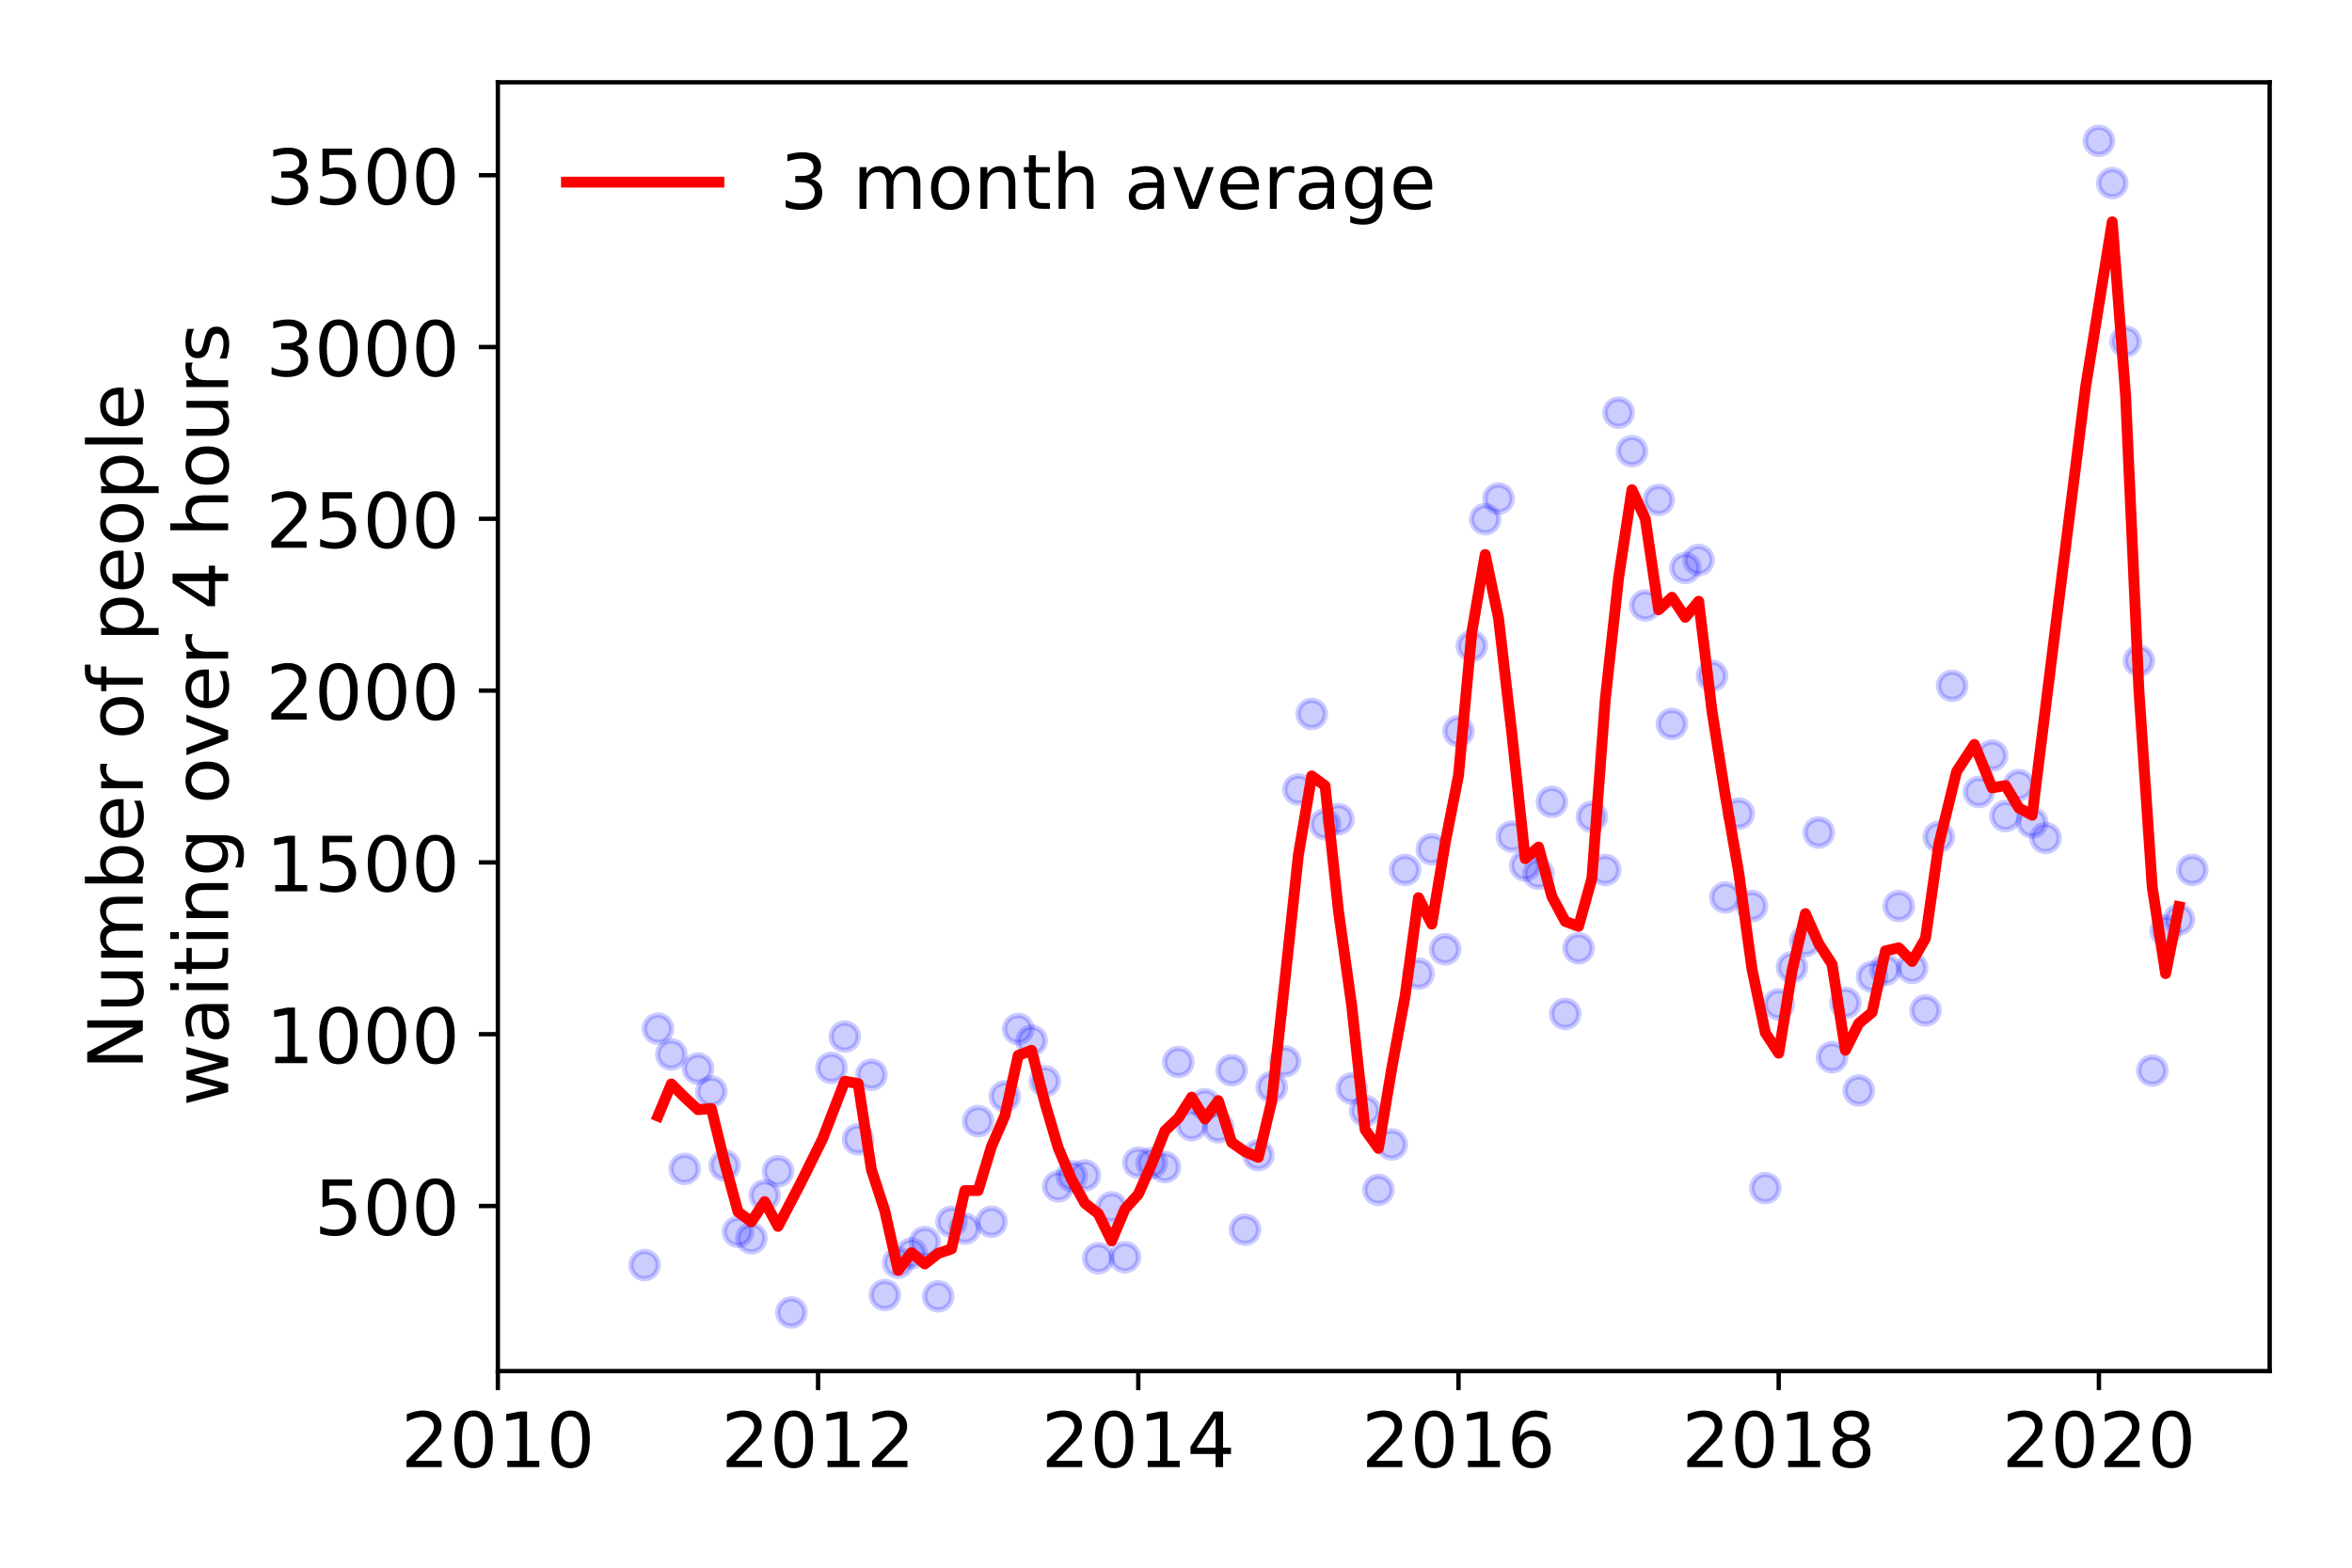 <?xml version="1.0" encoding="utf-8" standalone="no"?>
<!DOCTYPE svg PUBLIC "-//W3C//DTD SVG 1.1//EN"
  "http://www.w3.org/Graphics/SVG/1.1/DTD/svg11.dtd">
<!-- Created with matplotlib (https://matplotlib.org/) -->
<svg height="288pt" version="1.1" viewBox="0 0 432 288" width="432pt" xmlns="http://www.w3.org/2000/svg" xmlns:xlink="http://www.w3.org/1999/xlink">
 <defs>
  <style type="text/css">
*{stroke-linecap:butt;stroke-linejoin:round;}
  </style>
 </defs>
 <g id="figure_1">
  <g id="patch_1">
   <path d="M 0 288 
L 432 288 
L 432 0 
L 0 0 
z
" style="fill:#ffffff;"/>
  </g>
  <g id="axes_1">
   <g id="patch_2">
    <path d="M 91.445 251.88 
L 416.88 251.88 
L 416.88 15.12 
L 91.445 15.12 
z
" style="fill:#ffffff;"/>
   </g>
   <g id="matplotlib.axis_1">
    <g id="xtick_1">
     <g id="line2d_1">
      <defs>
       <path d="M 0 0 
L 0 3.5 
" id="m3b7a1210c3" style="stroke:#000000;stroke-width:0.8;"/>
      </defs>
      <g>
       <use style="stroke:#000000;stroke-width:0.8;" x="91.445" xlink:href="#m3b7a1210c3" y="251.88"/>
      </g>
     </g>
     <g id="text_1">
      <!-- 2010 -->
      <defs>
       <path d="M 19.188 8.297 
L 53.609 8.297 
L 53.609 0 
L 7.328 0 
L 7.328 8.297 
Q 12.938 14.109 22.625 23.891 
Q 32.328 33.688 34.812 36.531 
Q 39.547 41.844 41.422 45.531 
Q 43.312 49.219 43.312 52.781 
Q 43.312 58.594 39.234 62.25 
Q 35.156 65.922 28.609 65.922 
Q 23.969 65.922 18.812 64.312 
Q 13.672 62.703 7.812 59.422 
L 7.812 69.391 
Q 13.766 71.781 18.938 73 
Q 24.125 74.219 28.422 74.219 
Q 39.75 74.219 46.484 68.547 
Q 53.219 62.891 53.219 53.422 
Q 53.219 48.922 51.531 44.891 
Q 49.859 40.875 45.406 35.406 
Q 44.188 33.984 37.641 27.219 
Q 31.109 20.453 19.188 8.297 
z
" id="DejaVuSans-50"/>
       <path d="M 31.781 66.406 
Q 24.172 66.406 20.328 58.906 
Q 16.5 51.422 16.5 36.375 
Q 16.5 21.391 20.328 13.891 
Q 24.172 6.391 31.781 6.391 
Q 39.453 6.391 43.281 13.891 
Q 47.125 21.391 47.125 36.375 
Q 47.125 51.422 43.281 58.906 
Q 39.453 66.406 31.781 66.406 
z
M 31.781 74.219 
Q 44.047 74.219 50.516 64.516 
Q 56.984 54.828 56.984 36.375 
Q 56.984 17.969 50.516 8.266 
Q 44.047 -1.422 31.781 -1.422 
Q 19.531 -1.422 13.062 8.266 
Q 6.594 17.969 6.594 36.375 
Q 6.594 54.828 13.062 64.516 
Q 19.531 74.219 31.781 74.219 
z
" id="DejaVuSans-48"/>
       <path d="M 12.406 8.297 
L 28.516 8.297 
L 28.516 63.922 
L 10.984 60.406 
L 10.984 69.391 
L 28.422 72.906 
L 38.281 72.906 
L 38.281 8.297 
L 54.391 8.297 
L 54.391 0 
L 12.406 0 
z
" id="DejaVuSans-49"/>
      </defs>
      <g transform="translate(73.63 269.518)scale(0.14 -0.14)">
       <use xlink:href="#DejaVuSans-50"/>
       <use x="63.623" xlink:href="#DejaVuSans-48"/>
       <use x="127.246" xlink:href="#DejaVuSans-49"/>
       <use x="190.869" xlink:href="#DejaVuSans-48"/>
      </g>
     </g>
    </g>
    <g id="xtick_2">
     <g id="line2d_2">
      <g>
       <use style="stroke:#000000;stroke-width:0.8;" x="150.259" xlink:href="#m3b7a1210c3" y="251.88"/>
      </g>
     </g>
     <g id="text_2">
      <!-- 2012 -->
      <g transform="translate(132.444 269.518)scale(0.14 -0.14)">
       <use xlink:href="#DejaVuSans-50"/>
       <use x="63.623" xlink:href="#DejaVuSans-48"/>
       <use x="127.246" xlink:href="#DejaVuSans-49"/>
       <use x="190.869" xlink:href="#DejaVuSans-50"/>
      </g>
     </g>
    </g>
    <g id="xtick_3">
     <g id="line2d_3">
      <g>
       <use style="stroke:#000000;stroke-width:0.8;" x="209.072" xlink:href="#m3b7a1210c3" y="251.88"/>
      </g>
     </g>
     <g id="text_3">
      <!-- 2014 -->
      <defs>
       <path d="M 37.797 64.312 
L 12.891 25.391 
L 37.797 25.391 
z
M 35.203 72.906 
L 47.609 72.906 
L 47.609 25.391 
L 58.016 25.391 
L 58.016 17.188 
L 47.609 17.188 
L 47.609 0 
L 37.797 0 
L 37.797 17.188 
L 4.891 17.188 
L 4.891 26.703 
z
" id="DejaVuSans-52"/>
      </defs>
      <g transform="translate(191.257 269.518)scale(0.14 -0.14)">
       <use xlink:href="#DejaVuSans-50"/>
       <use x="63.623" xlink:href="#DejaVuSans-48"/>
       <use x="127.246" xlink:href="#DejaVuSans-49"/>
       <use x="190.869" xlink:href="#DejaVuSans-52"/>
      </g>
     </g>
    </g>
    <g id="xtick_4">
     <g id="line2d_4">
      <g>
       <use style="stroke:#000000;stroke-width:0.8;" x="267.886" xlink:href="#m3b7a1210c3" y="251.88"/>
      </g>
     </g>
     <g id="text_4">
      <!-- 2016 -->
      <defs>
       <path d="M 33.016 40.375 
Q 26.375 40.375 22.484 35.828 
Q 18.609 31.297 18.609 23.391 
Q 18.609 15.531 22.484 10.953 
Q 26.375 6.391 33.016 6.391 
Q 39.656 6.391 43.531 10.953 
Q 47.406 15.531 47.406 23.391 
Q 47.406 31.297 43.531 35.828 
Q 39.656 40.375 33.016 40.375 
z
M 52.594 71.297 
L 52.594 62.312 
Q 48.875 64.062 45.094 64.984 
Q 41.312 65.922 37.594 65.922 
Q 27.828 65.922 22.672 59.328 
Q 17.531 52.734 16.797 39.406 
Q 19.672 43.656 24.016 45.922 
Q 28.375 48.188 33.594 48.188 
Q 44.578 48.188 50.953 41.516 
Q 57.328 34.859 57.328 23.391 
Q 57.328 12.156 50.688 5.359 
Q 44.047 -1.422 33.016 -1.422 
Q 20.359 -1.422 13.672 8.266 
Q 6.984 17.969 6.984 36.375 
Q 6.984 53.656 15.188 63.938 
Q 23.391 74.219 37.203 74.219 
Q 40.922 74.219 44.703 73.484 
Q 48.484 72.75 52.594 71.297 
z
" id="DejaVuSans-54"/>
      </defs>
      <g transform="translate(250.071 269.518)scale(0.14 -0.14)">
       <use xlink:href="#DejaVuSans-50"/>
       <use x="63.623" xlink:href="#DejaVuSans-48"/>
       <use x="127.246" xlink:href="#DejaVuSans-49"/>
       <use x="190.869" xlink:href="#DejaVuSans-54"/>
      </g>
     </g>
    </g>
    <g id="xtick_5">
     <g id="line2d_5">
      <g>
       <use style="stroke:#000000;stroke-width:0.8;" x="326.699" xlink:href="#m3b7a1210c3" y="251.88"/>
      </g>
     </g>
     <g id="text_5">
      <!-- 2018 -->
      <defs>
       <path d="M 31.781 34.625 
Q 24.75 34.625 20.719 30.859 
Q 16.703 27.094 16.703 20.516 
Q 16.703 13.922 20.719 10.156 
Q 24.75 6.391 31.781 6.391 
Q 38.812 6.391 42.859 10.172 
Q 46.922 13.969 46.922 20.516 
Q 46.922 27.094 42.891 30.859 
Q 38.875 34.625 31.781 34.625 
z
M 21.922 38.812 
Q 15.578 40.375 12.031 44.719 
Q 8.5 49.078 8.5 55.328 
Q 8.5 64.062 14.719 69.141 
Q 20.953 74.219 31.781 74.219 
Q 42.672 74.219 48.875 69.141 
Q 55.078 64.062 55.078 55.328 
Q 55.078 49.078 51.531 44.719 
Q 48 40.375 41.703 38.812 
Q 48.828 37.156 52.797 32.312 
Q 56.781 27.484 56.781 20.516 
Q 56.781 9.906 50.312 4.234 
Q 43.844 -1.422 31.781 -1.422 
Q 19.734 -1.422 13.25 4.234 
Q 6.781 9.906 6.781 20.516 
Q 6.781 27.484 10.781 32.312 
Q 14.797 37.156 21.922 38.812 
z
M 18.312 54.391 
Q 18.312 48.734 21.844 45.562 
Q 25.391 42.391 31.781 42.391 
Q 38.141 42.391 41.719 45.562 
Q 45.312 48.734 45.312 54.391 
Q 45.312 60.062 41.719 63.234 
Q 38.141 66.406 31.781 66.406 
Q 25.391 66.406 21.844 63.234 
Q 18.312 60.062 18.312 54.391 
z
" id="DejaVuSans-56"/>
      </defs>
      <g transform="translate(308.884 269.518)scale(0.14 -0.14)">
       <use xlink:href="#DejaVuSans-50"/>
       <use x="63.623" xlink:href="#DejaVuSans-48"/>
       <use x="127.246" xlink:href="#DejaVuSans-49"/>
       <use x="190.869" xlink:href="#DejaVuSans-56"/>
      </g>
     </g>
    </g>
    <g id="xtick_6">
     <g id="line2d_6">
      <g>
       <use style="stroke:#000000;stroke-width:0.8;" x="385.513" xlink:href="#m3b7a1210c3" y="251.88"/>
      </g>
     </g>
     <g id="text_6">
      <!-- 2020 -->
      <g transform="translate(367.698 269.518)scale(0.14 -0.14)">
       <use xlink:href="#DejaVuSans-50"/>
       <use x="63.623" xlink:href="#DejaVuSans-48"/>
       <use x="127.246" xlink:href="#DejaVuSans-50"/>
       <use x="190.869" xlink:href="#DejaVuSans-48"/>
      </g>
     </g>
    </g>
   </g>
   <g id="matplotlib.axis_2">
    <g id="ytick_1">
     <g id="line2d_7">
      <defs>
       <path d="M 0 0 
L -3.5 0 
" id="m955ebaf4f8" style="stroke:#000000;stroke-width:0.8;"/>
      </defs>
      <g>
       <use style="stroke:#000000;stroke-width:0.8;" x="91.445" xlink:href="#m955ebaf4f8" y="221.551"/>
      </g>
     </g>
     <g id="text_7">
      <!-- 500 -->
      <defs>
       <path d="M 10.797 72.906 
L 49.516 72.906 
L 49.516 64.594 
L 19.828 64.594 
L 19.828 46.734 
Q 21.969 47.469 24.109 47.828 
Q 26.266 48.188 28.422 48.188 
Q 40.625 48.188 47.75 41.5 
Q 54.891 34.812 54.891 23.391 
Q 54.891 11.625 47.562 5.094 
Q 40.234 -1.422 26.906 -1.422 
Q 22.312 -1.422 17.547 -0.641 
Q 12.797 0.141 7.719 1.703 
L 7.719 11.625 
Q 12.109 9.234 16.797 8.062 
Q 21.484 6.891 26.703 6.891 
Q 35.156 6.891 40.078 11.328 
Q 45.016 15.766 45.016 23.391 
Q 45.016 31 40.078 35.438 
Q 35.156 39.891 26.703 39.891 
Q 22.75 39.891 18.812 39.016 
Q 14.891 38.141 10.797 36.281 
z
" id="DejaVuSans-53"/>
      </defs>
      <g transform="translate(57.722 226.87)scale(0.14 -0.14)">
       <use xlink:href="#DejaVuSans-53"/>
       <use x="63.623" xlink:href="#DejaVuSans-48"/>
       <use x="127.246" xlink:href="#DejaVuSans-48"/>
      </g>
     </g>
    </g>
    <g id="ytick_2">
     <g id="line2d_8">
      <g>
       <use style="stroke:#000000;stroke-width:0.8;" x="91.445" xlink:href="#m955ebaf4f8" y="189.992"/>
      </g>
     </g>
     <g id="text_8">
      <!-- 1000 -->
      <g transform="translate(48.815 195.311)scale(0.14 -0.14)">
       <use xlink:href="#DejaVuSans-49"/>
       <use x="63.623" xlink:href="#DejaVuSans-48"/>
       <use x="127.246" xlink:href="#DejaVuSans-48"/>
       <use x="190.869" xlink:href="#DejaVuSans-48"/>
      </g>
     </g>
    </g>
    <g id="ytick_3">
     <g id="line2d_9">
      <g>
       <use style="stroke:#000000;stroke-width:0.8;" x="91.445" xlink:href="#m955ebaf4f8" y="158.432"/>
      </g>
     </g>
     <g id="text_9">
      <!-- 1500 -->
      <g transform="translate(48.815 163.751)scale(0.14 -0.14)">
       <use xlink:href="#DejaVuSans-49"/>
       <use x="63.623" xlink:href="#DejaVuSans-53"/>
       <use x="127.246" xlink:href="#DejaVuSans-48"/>
       <use x="190.869" xlink:href="#DejaVuSans-48"/>
      </g>
     </g>
    </g>
    <g id="ytick_4">
     <g id="line2d_10">
      <g>
       <use style="stroke:#000000;stroke-width:0.8;" x="91.445" xlink:href="#m955ebaf4f8" y="126.872"/>
      </g>
     </g>
     <g id="text_10">
      <!-- 2000 -->
      <g transform="translate(48.815 132.191)scale(0.14 -0.14)">
       <use xlink:href="#DejaVuSans-50"/>
       <use x="63.623" xlink:href="#DejaVuSans-48"/>
       <use x="127.246" xlink:href="#DejaVuSans-48"/>
       <use x="190.869" xlink:href="#DejaVuSans-48"/>
      </g>
     </g>
    </g>
    <g id="ytick_5">
     <g id="line2d_11">
      <g>
       <use style="stroke:#000000;stroke-width:0.8;" x="91.445" xlink:href="#m955ebaf4f8" y="95.313"/>
      </g>
     </g>
     <g id="text_11">
      <!-- 2500 -->
      <g transform="translate(48.815 100.632)scale(0.14 -0.14)">
       <use xlink:href="#DejaVuSans-50"/>
       <use x="63.623" xlink:href="#DejaVuSans-53"/>
       <use x="127.246" xlink:href="#DejaVuSans-48"/>
       <use x="190.869" xlink:href="#DejaVuSans-48"/>
      </g>
     </g>
    </g>
    <g id="ytick_6">
     <g id="line2d_12">
      <g>
       <use style="stroke:#000000;stroke-width:0.8;" x="91.445" xlink:href="#m955ebaf4f8" y="63.753"/>
      </g>
     </g>
     <g id="text_12">
      <!-- 3000 -->
      <defs>
       <path d="M 40.578 39.312 
Q 47.656 37.797 51.625 33 
Q 55.609 28.219 55.609 21.188 
Q 55.609 10.406 48.188 4.484 
Q 40.766 -1.422 27.094 -1.422 
Q 22.516 -1.422 17.656 -0.516 
Q 12.797 0.391 7.625 2.203 
L 7.625 11.719 
Q 11.719 9.328 16.594 8.109 
Q 21.484 6.891 26.812 6.891 
Q 36.078 6.891 40.938 10.547 
Q 45.797 14.203 45.797 21.188 
Q 45.797 27.641 41.281 31.266 
Q 36.766 34.906 28.719 34.906 
L 20.219 34.906 
L 20.219 43.016 
L 29.109 43.016 
Q 36.375 43.016 40.234 45.922 
Q 44.094 48.828 44.094 54.297 
Q 44.094 59.906 40.109 62.906 
Q 36.141 65.922 28.719 65.922 
Q 24.656 65.922 20.016 65.031 
Q 15.375 64.156 9.812 62.312 
L 9.812 71.094 
Q 15.438 72.656 20.344 73.438 
Q 25.25 74.219 29.594 74.219 
Q 40.828 74.219 47.359 69.109 
Q 53.906 64.016 53.906 55.328 
Q 53.906 49.266 50.438 45.094 
Q 46.969 40.922 40.578 39.312 
z
" id="DejaVuSans-51"/>
      </defs>
      <g transform="translate(48.815 69.072)scale(0.14 -0.14)">
       <use xlink:href="#DejaVuSans-51"/>
       <use x="63.623" xlink:href="#DejaVuSans-48"/>
       <use x="127.246" xlink:href="#DejaVuSans-48"/>
       <use x="190.869" xlink:href="#DejaVuSans-48"/>
      </g>
     </g>
    </g>
    <g id="ytick_7">
     <g id="line2d_13">
      <g>
       <use style="stroke:#000000;stroke-width:0.8;" x="91.445" xlink:href="#m955ebaf4f8" y="32.194"/>
      </g>
     </g>
     <g id="text_13">
      <!-- 3500 -->
      <g transform="translate(48.815 37.513)scale(0.14 -0.14)">
       <use xlink:href="#DejaVuSans-51"/>
       <use x="63.623" xlink:href="#DejaVuSans-53"/>
       <use x="127.246" xlink:href="#DejaVuSans-48"/>
       <use x="190.869" xlink:href="#DejaVuSans-48"/>
      </g>
     </g>
    </g>
    <g id="text_14">
     <!-- Number of people -->
     <defs>
      <path d="M 9.812 72.906 
L 23.094 72.906 
L 55.422 11.922 
L 55.422 72.906 
L 64.984 72.906 
L 64.984 0 
L 51.703 0 
L 19.391 60.984 
L 19.391 0 
L 9.812 0 
z
" id="DejaVuSans-78"/>
      <path d="M 8.5 21.578 
L 8.5 54.688 
L 17.484 54.688 
L 17.484 21.922 
Q 17.484 14.156 20.5 10.266 
Q 23.531 6.391 29.594 6.391 
Q 36.859 6.391 41.078 11.031 
Q 45.312 15.672 45.312 23.688 
L 45.312 54.688 
L 54.297 54.688 
L 54.297 0 
L 45.312 0 
L 45.312 8.406 
Q 42.047 3.422 37.719 1 
Q 33.406 -1.422 27.688 -1.422 
Q 18.266 -1.422 13.375 4.438 
Q 8.5 10.297 8.5 21.578 
z
M 31.109 56 
z
" id="DejaVuSans-117"/>
      <path d="M 52 44.188 
Q 55.375 50.25 60.062 53.125 
Q 64.75 56 71.094 56 
Q 79.641 56 84.281 50.016 
Q 88.922 44.047 88.922 33.016 
L 88.922 0 
L 79.891 0 
L 79.891 32.719 
Q 79.891 40.578 77.094 44.375 
Q 74.312 48.188 68.609 48.188 
Q 61.625 48.188 57.562 43.547 
Q 53.516 38.922 53.516 30.906 
L 53.516 0 
L 44.484 0 
L 44.484 32.719 
Q 44.484 40.625 41.703 44.406 
Q 38.922 48.188 33.109 48.188 
Q 26.219 48.188 22.156 43.531 
Q 18.109 38.875 18.109 30.906 
L 18.109 0 
L 9.078 0 
L 9.078 54.688 
L 18.109 54.688 
L 18.109 46.188 
Q 21.188 51.219 25.484 53.609 
Q 29.781 56 35.688 56 
Q 41.656 56 45.828 52.969 
Q 50 49.953 52 44.188 
z
" id="DejaVuSans-109"/>
      <path d="M 48.688 27.297 
Q 48.688 37.203 44.609 42.844 
Q 40.531 48.484 33.406 48.484 
Q 26.266 48.484 22.188 42.844 
Q 18.109 37.203 18.109 27.297 
Q 18.109 17.391 22.188 11.75 
Q 26.266 6.109 33.406 6.109 
Q 40.531 6.109 44.609 11.75 
Q 48.688 17.391 48.688 27.297 
z
M 18.109 46.391 
Q 20.953 51.266 25.266 53.625 
Q 29.594 56 35.594 56 
Q 45.562 56 51.781 48.094 
Q 58.016 40.188 58.016 27.297 
Q 58.016 14.406 51.781 6.484 
Q 45.562 -1.422 35.594 -1.422 
Q 29.594 -1.422 25.266 0.953 
Q 20.953 3.328 18.109 8.203 
L 18.109 0 
L 9.078 0 
L 9.078 75.984 
L 18.109 75.984 
z
" id="DejaVuSans-98"/>
      <path d="M 56.203 29.594 
L 56.203 25.203 
L 14.891 25.203 
Q 15.484 15.922 20.484 11.062 
Q 25.484 6.203 34.422 6.203 
Q 39.594 6.203 44.453 7.469 
Q 49.312 8.734 54.109 11.281 
L 54.109 2.781 
Q 49.266 0.734 44.188 -0.344 
Q 39.109 -1.422 33.891 -1.422 
Q 20.797 -1.422 13.156 6.188 
Q 5.516 13.812 5.516 26.812 
Q 5.516 40.234 12.766 48.109 
Q 20.016 56 32.328 56 
Q 43.359 56 49.781 48.891 
Q 56.203 41.797 56.203 29.594 
z
M 47.219 32.234 
Q 47.125 39.594 43.094 43.984 
Q 39.062 48.391 32.422 48.391 
Q 24.906 48.391 20.391 44.141 
Q 15.875 39.891 15.188 32.172 
z
" id="DejaVuSans-101"/>
      <path d="M 41.109 46.297 
Q 39.594 47.172 37.812 47.578 
Q 36.031 48 33.891 48 
Q 26.266 48 22.188 43.047 
Q 18.109 38.094 18.109 28.812 
L 18.109 0 
L 9.078 0 
L 9.078 54.688 
L 18.109 54.688 
L 18.109 46.188 
Q 20.953 51.172 25.484 53.578 
Q 30.031 56 36.531 56 
Q 37.453 56 38.578 55.875 
Q 39.703 55.766 41.062 55.516 
z
" id="DejaVuSans-114"/>
      <path id="DejaVuSans-32"/>
      <path d="M 30.609 48.391 
Q 23.391 48.391 19.188 42.75 
Q 14.984 37.109 14.984 27.297 
Q 14.984 17.484 19.156 11.844 
Q 23.344 6.203 30.609 6.203 
Q 37.797 6.203 41.984 11.859 
Q 46.188 17.531 46.188 27.297 
Q 46.188 37.016 41.984 42.703 
Q 37.797 48.391 30.609 48.391 
z
M 30.609 56 
Q 42.328 56 49.016 48.375 
Q 55.719 40.766 55.719 27.297 
Q 55.719 13.875 49.016 6.219 
Q 42.328 -1.422 30.609 -1.422 
Q 18.844 -1.422 12.172 6.219 
Q 5.516 13.875 5.516 27.297 
Q 5.516 40.766 12.172 48.375 
Q 18.844 56 30.609 56 
z
" id="DejaVuSans-111"/>
      <path d="M 37.109 75.984 
L 37.109 68.5 
L 28.516 68.5 
Q 23.688 68.5 21.797 66.547 
Q 19.922 64.594 19.922 59.516 
L 19.922 54.688 
L 34.719 54.688 
L 34.719 47.703 
L 19.922 47.703 
L 19.922 0 
L 10.891 0 
L 10.891 47.703 
L 2.297 47.703 
L 2.297 54.688 
L 10.891 54.688 
L 10.891 58.5 
Q 10.891 67.625 15.141 71.797 
Q 19.391 75.984 28.609 75.984 
z
" id="DejaVuSans-102"/>
      <path d="M 18.109 8.203 
L 18.109 -20.797 
L 9.078 -20.797 
L 9.078 54.688 
L 18.109 54.688 
L 18.109 46.391 
Q 20.953 51.266 25.266 53.625 
Q 29.594 56 35.594 56 
Q 45.562 56 51.781 48.094 
Q 58.016 40.188 58.016 27.297 
Q 58.016 14.406 51.781 6.484 
Q 45.562 -1.422 35.594 -1.422 
Q 29.594 -1.422 25.266 0.953 
Q 20.953 3.328 18.109 8.203 
z
M 48.688 27.297 
Q 48.688 37.203 44.609 42.844 
Q 40.531 48.484 33.406 48.484 
Q 26.266 48.484 22.188 42.844 
Q 18.109 37.203 18.109 27.297 
Q 18.109 17.391 22.188 11.75 
Q 26.266 6.109 33.406 6.109 
Q 40.531 6.109 44.609 11.75 
Q 48.688 17.391 48.688 27.297 
z
" id="DejaVuSans-112"/>
      <path d="M 9.422 75.984 
L 18.406 75.984 
L 18.406 0 
L 9.422 0 
z
" id="DejaVuSans-108"/>
     </defs>
     <g transform="translate(26.227 196.547)rotate(-90)scale(0.14 -0.14)">
      <use xlink:href="#DejaVuSans-78"/>
      <use x="74.805" xlink:href="#DejaVuSans-117"/>
      <use x="138.184" xlink:href="#DejaVuSans-109"/>
      <use x="235.596" xlink:href="#DejaVuSans-98"/>
      <use x="299.072" xlink:href="#DejaVuSans-101"/>
      <use x="360.596" xlink:href="#DejaVuSans-114"/>
      <use x="401.709" xlink:href="#DejaVuSans-32"/>
      <use x="433.496" xlink:href="#DejaVuSans-111"/>
      <use x="494.678" xlink:href="#DejaVuSans-102"/>
      <use x="529.883" xlink:href="#DejaVuSans-32"/>
      <use x="561.67" xlink:href="#DejaVuSans-112"/>
      <use x="625.146" xlink:href="#DejaVuSans-101"/>
      <use x="686.67" xlink:href="#DejaVuSans-111"/>
      <use x="747.852" xlink:href="#DejaVuSans-112"/>
      <use x="811.328" xlink:href="#DejaVuSans-108"/>
      <use x="839.111" xlink:href="#DejaVuSans-101"/>
     </g>
     <!--  waiting over 4 hours -->
     <defs>
      <path d="M 4.203 54.688 
L 13.188 54.688 
L 24.422 12.016 
L 35.594 54.688 
L 46.188 54.688 
L 57.422 12.016 
L 68.609 54.688 
L 77.594 54.688 
L 63.281 0 
L 52.688 0 
L 40.922 44.828 
L 29.109 0 
L 18.5 0 
z
" id="DejaVuSans-119"/>
      <path d="M 34.281 27.484 
Q 23.391 27.484 19.188 25 
Q 14.984 22.516 14.984 16.5 
Q 14.984 11.719 18.141 8.906 
Q 21.297 6.109 26.703 6.109 
Q 34.188 6.109 38.703 11.406 
Q 43.219 16.703 43.219 25.484 
L 43.219 27.484 
z
M 52.203 31.203 
L 52.203 0 
L 43.219 0 
L 43.219 8.297 
Q 40.141 3.328 35.547 0.953 
Q 30.953 -1.422 24.312 -1.422 
Q 15.922 -1.422 10.953 3.297 
Q 6 8.016 6 15.922 
Q 6 25.141 12.172 29.828 
Q 18.359 34.516 30.609 34.516 
L 43.219 34.516 
L 43.219 35.406 
Q 43.219 41.609 39.141 45 
Q 35.062 48.391 27.688 48.391 
Q 23 48.391 18.547 47.266 
Q 14.109 46.141 10.016 43.891 
L 10.016 52.203 
Q 14.938 54.109 19.578 55.047 
Q 24.219 56 28.609 56 
Q 40.484 56 46.344 49.844 
Q 52.203 43.703 52.203 31.203 
z
" id="DejaVuSans-97"/>
      <path d="M 9.422 54.688 
L 18.406 54.688 
L 18.406 0 
L 9.422 0 
z
M 9.422 75.984 
L 18.406 75.984 
L 18.406 64.594 
L 9.422 64.594 
z
" id="DejaVuSans-105"/>
      <path d="M 18.312 70.219 
L 18.312 54.688 
L 36.812 54.688 
L 36.812 47.703 
L 18.312 47.703 
L 18.312 18.016 
Q 18.312 11.328 20.141 9.422 
Q 21.969 7.516 27.594 7.516 
L 36.812 7.516 
L 36.812 0 
L 27.594 0 
Q 17.188 0 13.234 3.875 
Q 9.281 7.766 9.281 18.016 
L 9.281 47.703 
L 2.688 47.703 
L 2.688 54.688 
L 9.281 54.688 
L 9.281 70.219 
z
" id="DejaVuSans-116"/>
      <path d="M 54.891 33.016 
L 54.891 0 
L 45.906 0 
L 45.906 32.719 
Q 45.906 40.484 42.875 44.328 
Q 39.844 48.188 33.797 48.188 
Q 26.516 48.188 22.312 43.547 
Q 18.109 38.922 18.109 30.906 
L 18.109 0 
L 9.078 0 
L 9.078 54.688 
L 18.109 54.688 
L 18.109 46.188 
Q 21.344 51.125 25.703 53.562 
Q 30.078 56 35.797 56 
Q 45.219 56 50.047 50.172 
Q 54.891 44.344 54.891 33.016 
z
" id="DejaVuSans-110"/>
      <path d="M 45.406 27.984 
Q 45.406 37.75 41.375 43.109 
Q 37.359 48.484 30.078 48.484 
Q 22.859 48.484 18.828 43.109 
Q 14.797 37.75 14.797 27.984 
Q 14.797 18.266 18.828 12.891 
Q 22.859 7.516 30.078 7.516 
Q 37.359 7.516 41.375 12.891 
Q 45.406 18.266 45.406 27.984 
z
M 54.391 6.781 
Q 54.391 -7.172 48.188 -13.984 
Q 42 -20.797 29.203 -20.797 
Q 24.469 -20.797 20.266 -20.094 
Q 16.062 -19.391 12.109 -17.922 
L 12.109 -9.188 
Q 16.062 -11.328 19.922 -12.344 
Q 23.781 -13.375 27.781 -13.375 
Q 36.625 -13.375 41.016 -8.766 
Q 45.406 -4.156 45.406 5.172 
L 45.406 9.625 
Q 42.625 4.781 38.281 2.391 
Q 33.938 0 27.875 0 
Q 17.828 0 11.672 7.656 
Q 5.516 15.328 5.516 27.984 
Q 5.516 40.672 11.672 48.328 
Q 17.828 56 27.875 56 
Q 33.938 56 38.281 53.609 
Q 42.625 51.219 45.406 46.391 
L 45.406 54.688 
L 54.391 54.688 
z
" id="DejaVuSans-103"/>
      <path d="M 2.984 54.688 
L 12.5 54.688 
L 29.594 8.797 
L 46.688 54.688 
L 56.203 54.688 
L 35.688 0 
L 23.484 0 
z
" id="DejaVuSans-118"/>
      <path d="M 54.891 33.016 
L 54.891 0 
L 45.906 0 
L 45.906 32.719 
Q 45.906 40.484 42.875 44.328 
Q 39.844 48.188 33.797 48.188 
Q 26.516 48.188 22.312 43.547 
Q 18.109 38.922 18.109 30.906 
L 18.109 0 
L 9.078 0 
L 9.078 75.984 
L 18.109 75.984 
L 18.109 46.188 
Q 21.344 51.125 25.703 53.562 
Q 30.078 56 35.797 56 
Q 45.219 56 50.047 50.172 
Q 54.891 44.344 54.891 33.016 
z
" id="DejaVuSans-104"/>
      <path d="M 44.281 53.078 
L 44.281 44.578 
Q 40.484 46.531 36.375 47.5 
Q 32.281 48.484 27.875 48.484 
Q 21.188 48.484 17.844 46.438 
Q 14.5 44.391 14.5 40.281 
Q 14.5 37.156 16.891 35.375 
Q 19.281 33.594 26.516 31.984 
L 29.594 31.297 
Q 39.156 29.25 43.188 25.516 
Q 47.219 21.781 47.219 15.094 
Q 47.219 7.469 41.188 3.016 
Q 35.156 -1.422 24.609 -1.422 
Q 20.219 -1.422 15.453 -0.562 
Q 10.688 0.297 5.422 2 
L 5.422 11.281 
Q 10.406 8.688 15.234 7.391 
Q 20.062 6.109 24.812 6.109 
Q 31.156 6.109 34.562 8.281 
Q 37.984 10.453 37.984 14.406 
Q 37.984 18.062 35.516 20.016 
Q 33.062 21.969 24.703 23.781 
L 21.578 24.516 
Q 13.234 26.266 9.516 29.906 
Q 5.812 33.547 5.812 39.891 
Q 5.812 47.609 11.281 51.797 
Q 16.75 56 26.812 56 
Q 31.781 56 36.172 55.266 
Q 40.578 54.547 44.281 53.078 
z
" id="DejaVuSans-115"/>
     </defs>
     <g transform="translate(41.903 207.672)rotate(-90)scale(0.14 -0.14)">
      <use xlink:href="#DejaVuSans-32"/>
      <use x="31.787" xlink:href="#DejaVuSans-119"/>
      <use x="113.574" xlink:href="#DejaVuSans-97"/>
      <use x="174.854" xlink:href="#DejaVuSans-105"/>
      <use x="202.637" xlink:href="#DejaVuSans-116"/>
      <use x="241.846" xlink:href="#DejaVuSans-105"/>
      <use x="269.629" xlink:href="#DejaVuSans-110"/>
      <use x="333.008" xlink:href="#DejaVuSans-103"/>
      <use x="396.484" xlink:href="#DejaVuSans-32"/>
      <use x="428.271" xlink:href="#DejaVuSans-111"/>
      <use x="489.453" xlink:href="#DejaVuSans-118"/>
      <use x="548.633" xlink:href="#DejaVuSans-101"/>
      <use x="610.156" xlink:href="#DejaVuSans-114"/>
      <use x="651.27" xlink:href="#DejaVuSans-32"/>
      <use x="683.057" xlink:href="#DejaVuSans-52"/>
      <use x="746.68" xlink:href="#DejaVuSans-32"/>
      <use x="778.467" xlink:href="#DejaVuSans-104"/>
      <use x="841.846" xlink:href="#DejaVuSans-111"/>
      <use x="903.027" xlink:href="#DejaVuSans-117"/>
      <use x="966.406" xlink:href="#DejaVuSans-114"/>
      <use x="1007.52" xlink:href="#DejaVuSans-115"/>
     </g>
    </g>
   </g>
   <g id="line2d_14">
    <defs>
     <path d="M 0 2.5 
C 0.663 2.5 1.299 2.237 1.768 1.768 
C 2.237 1.299 2.5 0.663 2.5 0 
C 2.5 -0.663 2.237 -1.299 1.768 -1.768 
C 1.299 -2.237 0.663 -2.5 0 -2.5 
C -0.663 -2.5 -1.299 -2.237 -1.768 -1.768 
C -2.237 -1.299 -2.5 -0.663 -2.5 0 
C -2.5 0.663 -2.237 1.299 -1.768 1.768 
C -1.299 2.237 -0.663 2.5 0 2.5 
z
" id="mc232a33a73" style="stroke:#0000ff;stroke-opacity:0.2;"/>
    </defs>
    <g clip-path="url(#p616ea40c23)">
     <use style="fill:#0000ff;fill-opacity:0.2;stroke:#0000ff;stroke-opacity:0.2;" x="402.667" xlink:href="#mc232a33a73" y="159.821"/>
     <use style="fill:#0000ff;fill-opacity:0.2;stroke:#0000ff;stroke-opacity:0.2;" x="400.216" xlink:href="#mc232a33a73" y="168.91"/>
     <use style="fill:#0000ff;fill-opacity:0.2;stroke:#0000ff;stroke-opacity:0.2;" x="397.766" xlink:href="#mc232a33a73" y="170.993"/>
     <use style="fill:#0000ff;fill-opacity:0.2;stroke:#0000ff;stroke-opacity:0.2;" x="395.315" xlink:href="#mc232a33a73" y="196.682"/>
     <use style="fill:#0000ff;fill-opacity:0.2;stroke:#0000ff;stroke-opacity:0.2;" x="392.864" xlink:href="#mc232a33a73" y="121.381"/>
     <use style="fill:#0000ff;fill-opacity:0.2;stroke:#0000ff;stroke-opacity:0.2;" x="390.414" xlink:href="#mc232a33a73" y="62.743"/>
     <use style="fill:#0000ff;fill-opacity:0.2;stroke:#0000ff;stroke-opacity:0.2;" x="387.963" xlink:href="#mc232a33a73" y="33.645"/>
     <use style="fill:#0000ff;fill-opacity:0.2;stroke:#0000ff;stroke-opacity:0.2;" x="385.513" xlink:href="#mc232a33a73" y="25.882"/>
     <use style="fill:#0000ff;fill-opacity:0.2;stroke:#0000ff;stroke-opacity:0.2;" x="375.711" xlink:href="#mc232a33a73" y="153.951"/>
     <use style="fill:#0000ff;fill-opacity:0.2;stroke:#0000ff;stroke-opacity:0.2;" x="373.26" xlink:href="#mc232a33a73" y="151.11"/>
     <use style="fill:#0000ff;fill-opacity:0.2;stroke:#0000ff;stroke-opacity:0.2;" x="370.809" xlink:href="#mc232a33a73" y="144.23"/>
     <use style="fill:#0000ff;fill-opacity:0.2;stroke:#0000ff;stroke-opacity:0.2;" x="368.359" xlink:href="#mc232a33a73" y="149.911"/>
     <use style="fill:#0000ff;fill-opacity:0.2;stroke:#0000ff;stroke-opacity:0.2;" x="365.908" xlink:href="#mc232a33a73" y="138.802"/>
     <use style="fill:#0000ff;fill-opacity:0.2;stroke:#0000ff;stroke-opacity:0.2;" x="363.458" xlink:href="#mc232a33a73" y="145.493"/>
     <use style="fill:#0000ff;fill-opacity:0.2;stroke:#0000ff;stroke-opacity:0.2;" x="358.557" xlink:href="#mc232a33a73" y="125.989"/>
     <use style="fill:#0000ff;fill-opacity:0.2;stroke:#0000ff;stroke-opacity:0.2;" x="356.106" xlink:href="#mc232a33a73" y="153.761"/>
     <use style="fill:#0000ff;fill-opacity:0.2;stroke:#0000ff;stroke-opacity:0.2;" x="353.655" xlink:href="#mc232a33a73" y="185.636"/>
     <use style="fill:#0000ff;fill-opacity:0.2;stroke:#0000ff;stroke-opacity:0.2;" x="351.205" xlink:href="#mc232a33a73" y="177.81"/>
     <use style="fill:#0000ff;fill-opacity:0.2;stroke:#0000ff;stroke-opacity:0.2;" x="348.754" xlink:href="#mc232a33a73" y="166.448"/>
     <use style="fill:#0000ff;fill-opacity:0.2;stroke:#0000ff;stroke-opacity:0.2;" x="346.304" xlink:href="#mc232a33a73" y="178.125"/>
     <use style="fill:#0000ff;fill-opacity:0.2;stroke:#0000ff;stroke-opacity:0.2;" x="343.853" xlink:href="#mc232a33a73" y="179.451"/>
     <use style="fill:#0000ff;fill-opacity:0.2;stroke:#0000ff;stroke-opacity:0.2;" x="341.403" xlink:href="#mc232a33a73" y="200.343"/>
     <use style="fill:#0000ff;fill-opacity:0.2;stroke:#0000ff;stroke-opacity:0.2;" x="338.952" xlink:href="#mc232a33a73" y="184.248"/>
     <use style="fill:#0000ff;fill-opacity:0.2;stroke:#0000ff;stroke-opacity:0.2;" x="336.501" xlink:href="#mc232a33a73" y="194.221"/>
     <use style="fill:#0000ff;fill-opacity:0.2;stroke:#0000ff;stroke-opacity:0.2;" x="334.051" xlink:href="#mc232a33a73" y="152.941"/>
     <use style="fill:#0000ff;fill-opacity:0.2;stroke:#0000ff;stroke-opacity:0.2;" x="331.6" xlink:href="#mc232a33a73" y="172.886"/>
     <use style="fill:#0000ff;fill-opacity:0.2;stroke:#0000ff;stroke-opacity:0.2;" x="329.15" xlink:href="#mc232a33a73" y="177.683"/>
     <use style="fill:#0000ff;fill-opacity:0.2;stroke:#0000ff;stroke-opacity:0.2;" x="326.699" xlink:href="#mc232a33a73" y="184.5"/>
     <use style="fill:#0000ff;fill-opacity:0.2;stroke:#0000ff;stroke-opacity:0.2;" x="324.249" xlink:href="#mc232a33a73" y="218.269"/>
     <use style="fill:#0000ff;fill-opacity:0.2;stroke:#0000ff;stroke-opacity:0.2;" x="321.798" xlink:href="#mc232a33a73" y="166.448"/>
     <use style="fill:#0000ff;fill-opacity:0.2;stroke:#0000ff;stroke-opacity:0.2;" x="319.348" xlink:href="#mc232a33a73" y="149.469"/>
     <use style="fill:#0000ff;fill-opacity:0.2;stroke:#0000ff;stroke-opacity:0.2;" x="316.897" xlink:href="#mc232a33a73" y="164.87"/>
     <use style="fill:#0000ff;fill-opacity:0.2;stroke:#0000ff;stroke-opacity:0.2;" x="314.446" xlink:href="#mc232a33a73" y="124.158"/>
     <use style="fill:#0000ff;fill-opacity:0.2;stroke:#0000ff;stroke-opacity:0.2;" x="311.996" xlink:href="#mc232a33a73" y="102.887"/>
     <use style="fill:#0000ff;fill-opacity:0.2;stroke:#0000ff;stroke-opacity:0.2;" x="309.545" xlink:href="#mc232a33a73" y="104.339"/>
     <use style="fill:#0000ff;fill-opacity:0.2;stroke:#0000ff;stroke-opacity:0.2;" x="307.095" xlink:href="#mc232a33a73" y="132.995"/>
     <use style="fill:#0000ff;fill-opacity:0.2;stroke:#0000ff;stroke-opacity:0.2;" x="304.644" xlink:href="#mc232a33a73" y="91.841"/>
     <use style="fill:#0000ff;fill-opacity:0.2;stroke:#0000ff;stroke-opacity:0.2;" x="302.194" xlink:href="#mc232a33a73" y="111.219"/>
     <use style="fill:#0000ff;fill-opacity:0.2;stroke:#0000ff;stroke-opacity:0.2;" x="299.743" xlink:href="#mc232a33a73" y="82.878"/>
     <use style="fill:#0000ff;fill-opacity:0.2;stroke:#0000ff;stroke-opacity:0.2;" x="297.292" xlink:href="#mc232a33a73" y="75.809"/>
     <use style="fill:#0000ff;fill-opacity:0.2;stroke:#0000ff;stroke-opacity:0.2;" x="294.842" xlink:href="#mc232a33a73" y="159.821"/>
     <use style="fill:#0000ff;fill-opacity:0.2;stroke:#0000ff;stroke-opacity:0.2;" x="292.391" xlink:href="#mc232a33a73" y="150.037"/>
     <use style="fill:#0000ff;fill-opacity:0.2;stroke:#0000ff;stroke-opacity:0.2;" x="289.941" xlink:href="#mc232a33a73" y="174.212"/>
     <use style="fill:#0000ff;fill-opacity:0.2;stroke:#0000ff;stroke-opacity:0.2;" x="287.49" xlink:href="#mc232a33a73" y="186.268"/>
     <use style="fill:#0000ff;fill-opacity:0.2;stroke:#0000ff;stroke-opacity:0.2;" x="285.04" xlink:href="#mc232a33a73" y="147.323"/>
     <use style="fill:#0000ff;fill-opacity:0.2;stroke:#0000ff;stroke-opacity:0.2;" x="282.589" xlink:href="#mc232a33a73" y="160.515"/>
     <use style="fill:#0000ff;fill-opacity:0.2;stroke:#0000ff;stroke-opacity:0.2;" x="280.138" xlink:href="#mc232a33a73" y="159"/>
     <use style="fill:#0000ff;fill-opacity:0.2;stroke:#0000ff;stroke-opacity:0.2;" x="277.688" xlink:href="#mc232a33a73" y="153.698"/>
     <use style="fill:#0000ff;fill-opacity:0.2;stroke:#0000ff;stroke-opacity:0.2;" x="275.237" xlink:href="#mc232a33a73" y="91.589"/>
     <use style="fill:#0000ff;fill-opacity:0.2;stroke:#0000ff;stroke-opacity:0.2;" x="272.787" xlink:href="#mc232a33a73" y="95.376"/>
     <use style="fill:#0000ff;fill-opacity:0.2;stroke:#0000ff;stroke-opacity:0.2;" x="270.336" xlink:href="#mc232a33a73" y="118.667"/>
     <use style="fill:#0000ff;fill-opacity:0.2;stroke:#0000ff;stroke-opacity:0.2;" x="267.886" xlink:href="#mc232a33a73" y="134.321"/>
     <use style="fill:#0000ff;fill-opacity:0.2;stroke:#0000ff;stroke-opacity:0.2;" x="265.435" xlink:href="#mc232a33a73" y="174.401"/>
     <use style="fill:#0000ff;fill-opacity:0.2;stroke:#0000ff;stroke-opacity:0.2;" x="262.985" xlink:href="#mc232a33a73" y="156.034"/>
     <use style="fill:#0000ff;fill-opacity:0.2;stroke:#0000ff;stroke-opacity:0.2;" x="260.534" xlink:href="#mc232a33a73" y="178.883"/>
     <use style="fill:#0000ff;fill-opacity:0.2;stroke:#0000ff;stroke-opacity:0.2;" x="258.083" xlink:href="#mc232a33a73" y="159.821"/>
     <use style="fill:#0000ff;fill-opacity:0.2;stroke:#0000ff;stroke-opacity:0.2;" x="255.633" xlink:href="#mc232a33a73" y="210.253"/>
     <use style="fill:#0000ff;fill-opacity:0.2;stroke:#0000ff;stroke-opacity:0.2;" x="253.182" xlink:href="#mc232a33a73" y="218.585"/>
     <use style="fill:#0000ff;fill-opacity:0.2;stroke:#0000ff;stroke-opacity:0.2;" x="250.732" xlink:href="#mc232a33a73" y="204.067"/>
     <use style="fill:#0000ff;fill-opacity:0.2;stroke:#0000ff;stroke-opacity:0.2;" x="248.281" xlink:href="#mc232a33a73" y="199.964"/>
     <use style="fill:#0000ff;fill-opacity:0.2;stroke:#0000ff;stroke-opacity:0.2;" x="245.831" xlink:href="#mc232a33a73" y="150.479"/>
     <use style="fill:#0000ff;fill-opacity:0.2;stroke:#0000ff;stroke-opacity:0.2;" x="243.38" xlink:href="#mc232a33a73" y="151.426"/>
     <use style="fill:#0000ff;fill-opacity:0.2;stroke:#0000ff;stroke-opacity:0.2;" x="240.929" xlink:href="#mc232a33a73" y="131.165"/>
     <use style="fill:#0000ff;fill-opacity:0.2;stroke:#0000ff;stroke-opacity:0.2;" x="238.479" xlink:href="#mc232a33a73" y="145.051"/>
     <use style="fill:#0000ff;fill-opacity:0.2;stroke:#0000ff;stroke-opacity:0.2;" x="236.028" xlink:href="#mc232a33a73" y="194.978"/>
     <use style="fill:#0000ff;fill-opacity:0.2;stroke:#0000ff;stroke-opacity:0.2;" x="233.578" xlink:href="#mc232a33a73" y="199.712"/>
     <use style="fill:#0000ff;fill-opacity:0.2;stroke:#0000ff;stroke-opacity:0.2;" x="231.127" xlink:href="#mc232a33a73" y="212.21"/>
     <use style="fill:#0000ff;fill-opacity:0.2;stroke:#0000ff;stroke-opacity:0.2;" x="228.677" xlink:href="#mc232a33a73" y="225.906"/>
     <use style="fill:#0000ff;fill-opacity:0.2;stroke:#0000ff;stroke-opacity:0.2;" x="226.226" xlink:href="#mc232a33a73" y="196.619"/>
     <use style="fill:#0000ff;fill-opacity:0.2;stroke:#0000ff;stroke-opacity:0.2;" x="223.775" xlink:href="#mc232a33a73" y="207.097"/>
     <use style="fill:#0000ff;fill-opacity:0.2;stroke:#0000ff;stroke-opacity:0.2;" x="221.325" xlink:href="#mc232a33a73" y="202.868"/>
     <use style="fill:#0000ff;fill-opacity:0.2;stroke:#0000ff;stroke-opacity:0.2;" x="218.874" xlink:href="#mc232a33a73" y="206.718"/>
     <use style="fill:#0000ff;fill-opacity:0.2;stroke:#0000ff;stroke-opacity:0.2;" x="216.424" xlink:href="#mc232a33a73" y="195.104"/>
     <use style="fill:#0000ff;fill-opacity:0.2;stroke:#0000ff;stroke-opacity:0.2;" x="213.973" xlink:href="#mc232a33a73" y="214.419"/>
     <use style="fill:#0000ff;fill-opacity:0.2;stroke:#0000ff;stroke-opacity:0.2;" x="211.523" xlink:href="#mc232a33a73" y="213.661"/>
     <use style="fill:#0000ff;fill-opacity:0.2;stroke:#0000ff;stroke-opacity:0.2;" x="209.072" xlink:href="#mc232a33a73" y="213.598"/>
     <use style="fill:#0000ff;fill-opacity:0.2;stroke:#0000ff;stroke-opacity:0.2;" x="206.622" xlink:href="#mc232a33a73" y="230.956"/>
     <use style="fill:#0000ff;fill-opacity:0.2;stroke:#0000ff;stroke-opacity:0.2;" x="204.171" xlink:href="#mc232a33a73" y="221.804"/>
     <use style="fill:#0000ff;fill-opacity:0.2;stroke:#0000ff;stroke-opacity:0.2;" x="201.72" xlink:href="#mc232a33a73" y="231.145"/>
     <use style="fill:#0000ff;fill-opacity:0.2;stroke:#0000ff;stroke-opacity:0.2;" x="199.27" xlink:href="#mc232a33a73" y="215.934"/>
     <use style="fill:#0000ff;fill-opacity:0.2;stroke:#0000ff;stroke-opacity:0.2;" x="196.819" xlink:href="#mc232a33a73" y="216.06"/>
     <use style="fill:#0000ff;fill-opacity:0.2;stroke:#0000ff;stroke-opacity:0.2;" x="194.369" xlink:href="#mc232a33a73" y="217.953"/>
     <use style="fill:#0000ff;fill-opacity:0.2;stroke:#0000ff;stroke-opacity:0.2;" x="191.918" xlink:href="#mc232a33a73" y="198.639"/>
     <use style="fill:#0000ff;fill-opacity:0.2;stroke:#0000ff;stroke-opacity:0.2;" x="189.468" xlink:href="#mc232a33a73" y="191.191"/>
     <use style="fill:#0000ff;fill-opacity:0.2;stroke:#0000ff;stroke-opacity:0.2;" x="187.017" xlink:href="#mc232a33a73" y="189.045"/>
     <use style="fill:#0000ff;fill-opacity:0.2;stroke:#0000ff;stroke-opacity:0.2;" x="184.566" xlink:href="#mc232a33a73" y="201.416"/>
     <use style="fill:#0000ff;fill-opacity:0.2;stroke:#0000ff;stroke-opacity:0.2;" x="182.116" xlink:href="#mc232a33a73" y="224.455"/>
     <use style="fill:#0000ff;fill-opacity:0.2;stroke:#0000ff;stroke-opacity:0.2;" x="179.665" xlink:href="#mc232a33a73" y="205.961"/>
     <use style="fill:#0000ff;fill-opacity:0.2;stroke:#0000ff;stroke-opacity:0.2;" x="177.215" xlink:href="#mc232a33a73" y="225.717"/>
     <use style="fill:#0000ff;fill-opacity:0.2;stroke:#0000ff;stroke-opacity:0.2;" x="174.764" xlink:href="#mc232a33a73" y="224.455"/>
     <use style="fill:#0000ff;fill-opacity:0.2;stroke:#0000ff;stroke-opacity:0.2;" x="172.314" xlink:href="#mc232a33a73" y="238.152"/>
     <use style="fill:#0000ff;fill-opacity:0.2;stroke:#0000ff;stroke-opacity:0.2;" x="169.863" xlink:href="#mc232a33a73" y="228.179"/>
     <use style="fill:#0000ff;fill-opacity:0.2;stroke:#0000ff;stroke-opacity:0.2;" x="167.413" xlink:href="#mc232a33a73" y="230.262"/>
     <use style="fill:#0000ff;fill-opacity:0.2;stroke:#0000ff;stroke-opacity:0.2;" x="164.962" xlink:href="#mc232a33a73" y="231.966"/>
     <use style="fill:#0000ff;fill-opacity:0.2;stroke:#0000ff;stroke-opacity:0.2;" x="162.511" xlink:href="#mc232a33a73" y="237.899"/>
     <use style="fill:#0000ff;fill-opacity:0.2;stroke:#0000ff;stroke-opacity:0.2;" x="160.061" xlink:href="#mc232a33a73" y="197.44"/>
     <use style="fill:#0000ff;fill-opacity:0.2;stroke:#0000ff;stroke-opacity:0.2;" x="157.61" xlink:href="#mc232a33a73" y="209.306"/>
     <use style="fill:#0000ff;fill-opacity:0.2;stroke:#0000ff;stroke-opacity:0.2;" x="155.16" xlink:href="#mc232a33a73" y="190.433"/>
     <use style="fill:#0000ff;fill-opacity:0.2;stroke:#0000ff;stroke-opacity:0.2;" x="152.709" xlink:href="#mc232a33a73" y="196.177"/>
     <use style="fill:#0000ff;fill-opacity:0.2;stroke:#0000ff;stroke-opacity:0.2;" x="145.357" xlink:href="#mc232a33a73" y="241.118"/>
     <use style="fill:#0000ff;fill-opacity:0.2;stroke:#0000ff;stroke-opacity:0.2;" x="142.907" xlink:href="#mc232a33a73" y="215.176"/>
     <use style="fill:#0000ff;fill-opacity:0.2;stroke:#0000ff;stroke-opacity:0.2;" x="140.456" xlink:href="#mc232a33a73" y="219.595"/>
     <use style="fill:#0000ff;fill-opacity:0.2;stroke:#0000ff;stroke-opacity:0.2;" x="138.006" xlink:href="#mc232a33a73" y="227.484"/>
     <use style="fill:#0000ff;fill-opacity:0.2;stroke:#0000ff;stroke-opacity:0.2;" x="135.555" xlink:href="#mc232a33a73" y="226.285"/>
     <use style="fill:#0000ff;fill-opacity:0.2;stroke:#0000ff;stroke-opacity:0.2;" x="133.105" xlink:href="#mc232a33a73" y="214.103"/>
     <use style="fill:#0000ff;fill-opacity:0.2;stroke:#0000ff;stroke-opacity:0.2;" x="130.654" xlink:href="#mc232a33a73" y="200.533"/>
     <use style="fill:#0000ff;fill-opacity:0.2;stroke:#0000ff;stroke-opacity:0.2;" x="128.203" xlink:href="#mc232a33a73" y="196.304"/>
     <use style="fill:#0000ff;fill-opacity:0.2;stroke:#0000ff;stroke-opacity:0.2;" x="125.753" xlink:href="#mc232a33a73" y="214.734"/>
     <use style="fill:#0000ff;fill-opacity:0.2;stroke:#0000ff;stroke-opacity:0.2;" x="123.302" xlink:href="#mc232a33a73" y="193.716"/>
     <use style="fill:#0000ff;fill-opacity:0.2;stroke:#0000ff;stroke-opacity:0.2;" x="120.852" xlink:href="#mc232a33a73" y="188.982"/>
     <use style="fill:#0000ff;fill-opacity:0.2;stroke:#0000ff;stroke-opacity:0.2;" x="118.401" xlink:href="#mc232a33a73" y="232.408"/>
    </g>
   </g>
   <g id="line2d_15">
    <path clip-path="url(#p616ea40c23)" d="M 400.216 166.574 
L 397.766 178.862 
L 395.315 163.019 
L 392.864 126.936 
L 390.414 72.59 
L 387.963 40.757 
L 383.062 71.159 
L 378.161 110.314 
L 373.26 149.764 
L 370.809 148.417 
L 368.359 144.314 
L 365.908 144.735 
L 362.641 136.761 
L 359.373 141.748 
L 356.106 155.129 
L 353.655 172.402 
L 351.205 176.631 
L 348.754 174.128 
L 346.304 174.675 
L 343.853 185.973 
L 341.403 188.014 
L 338.952 192.937 
L 336.501 177.136 
L 334.051 173.349 
L 331.6 167.837 
L 329.15 178.357 
L 326.699 193.484 
L 324.249 189.739 
L 321.798 178.062 
L 319.348 160.263 
L 316.897 146.166 
L 314.446 130.639 
L 311.996 110.462 
L 309.545 113.407 
L 307.095 109.725 
L 304.644 112.018 
L 302.194 95.313 
L 299.743 89.969 
L 297.292 106.169 
L 294.842 128.556 
L 292.391 161.357 
L 289.941 170.172 
L 287.49 169.268 
L 285.04 164.702 
L 282.589 155.613 
L 280.138 157.738 
L 277.688 134.762 
L 275.237 113.554 
L 272.787 101.877 
L 270.336 116.121 
L 267.886 142.463 
L 265.435 154.918 
L 262.985 169.772 
L 260.534 164.912 
L 258.083 182.985 
L 255.633 196.219 
L 253.182 210.968 
L 250.732 207.539 
L 248.281 184.837 
L 245.831 167.29 
L 243.38 144.356 
L 240.929 142.547 
L 238.479 157.064 
L 236.028 179.914 
L 233.578 202.3 
L 231.127 212.609 
L 228.677 211.578 
L 226.226 209.874 
L 223.775 202.195 
L 221.325 205.561 
L 218.874 201.564 
L 216.424 205.414 
L 213.973 207.728 
L 211.523 213.893 
L 209.072 219.405 
L 206.622 222.119 
L 204.171 227.968 
L 201.72 222.961 
L 199.27 221.046 
L 196.819 216.649 
L 194.369 210.884 
L 191.918 202.594 
L 189.468 192.958 
L 187.017 193.884 
L 184.566 204.972 
L 182.116 210.611 
L 179.665 218.711 
L 177.215 218.711 
L 174.764 229.441 
L 172.314 230.262 
L 169.863 232.197 
L 167.413 230.135 
L 164.962 233.376 
L 162.511 222.435 
L 160.061 214.882 
L 157.61 199.06 
L 155.16 198.639 
L 151.075 209.243 
L 146.991 217.491 
L 142.907 225.296 
L 140.456 220.752 
L 138.006 224.455 
L 135.555 222.624 
L 133.105 213.64 
L 130.654 203.646 
L 128.203 203.857 
L 125.753 201.585 
L 123.302 199.144 
L 120.852 205.035 
" style="fill:none;stroke:#ff0000;stroke-linecap:square;stroke-width:2;"/>
   </g>
   <g id="patch_3">
    <path d="M 91.445 251.88 
L 91.445 15.12 
" style="fill:none;stroke:#000000;stroke-linecap:square;stroke-linejoin:miter;stroke-width:0.8;"/>
   </g>
   <g id="patch_4">
    <path d="M 416.88 251.88 
L 416.88 15.12 
" style="fill:none;stroke:#000000;stroke-linecap:square;stroke-linejoin:miter;stroke-width:0.8;"/>
   </g>
   <g id="patch_5">
    <path d="M 91.445 251.88 
L 416.88 251.88 
" style="fill:none;stroke:#000000;stroke-linecap:square;stroke-linejoin:miter;stroke-width:0.8;"/>
   </g>
   <g id="patch_6">
    <path d="M 91.445 15.12 
L 416.88 15.12 
" style="fill:none;stroke:#000000;stroke-linecap:square;stroke-linejoin:miter;stroke-width:0.8;"/>
   </g>
   <g id="legend_1">
    <g id="line2d_16">
     <path d="M 104.045 33.458 
L 132.045 33.458 
" style="fill:none;stroke:#ff0000;stroke-linecap:square;stroke-width:2;"/>
    </g>
    <g id="line2d_17"/>
    <g id="text_15">
     <!-- 3 month average -->
     <g transform="translate(143.245 38.358)scale(0.14 -0.14)">
      <use xlink:href="#DejaVuSans-51"/>
      <use x="63.623" xlink:href="#DejaVuSans-32"/>
      <use x="95.41" xlink:href="#DejaVuSans-109"/>
      <use x="192.822" xlink:href="#DejaVuSans-111"/>
      <use x="254.004" xlink:href="#DejaVuSans-110"/>
      <use x="317.383" xlink:href="#DejaVuSans-116"/>
      <use x="356.592" xlink:href="#DejaVuSans-104"/>
      <use x="419.971" xlink:href="#DejaVuSans-32"/>
      <use x="451.758" xlink:href="#DejaVuSans-97"/>
      <use x="513.037" xlink:href="#DejaVuSans-118"/>
      <use x="572.217" xlink:href="#DejaVuSans-101"/>
      <use x="633.74" xlink:href="#DejaVuSans-114"/>
      <use x="674.854" xlink:href="#DejaVuSans-97"/>
      <use x="736.133" xlink:href="#DejaVuSans-103"/>
      <use x="799.609" xlink:href="#DejaVuSans-101"/>
     </g>
    </g>
   </g>
  </g>
 </g>
 <defs>
  <clipPath id="p616ea40c23">
   <rect height="236.76" width="325.435" x="91.445" y="15.12"/>
  </clipPath>
 </defs>
</svg>
